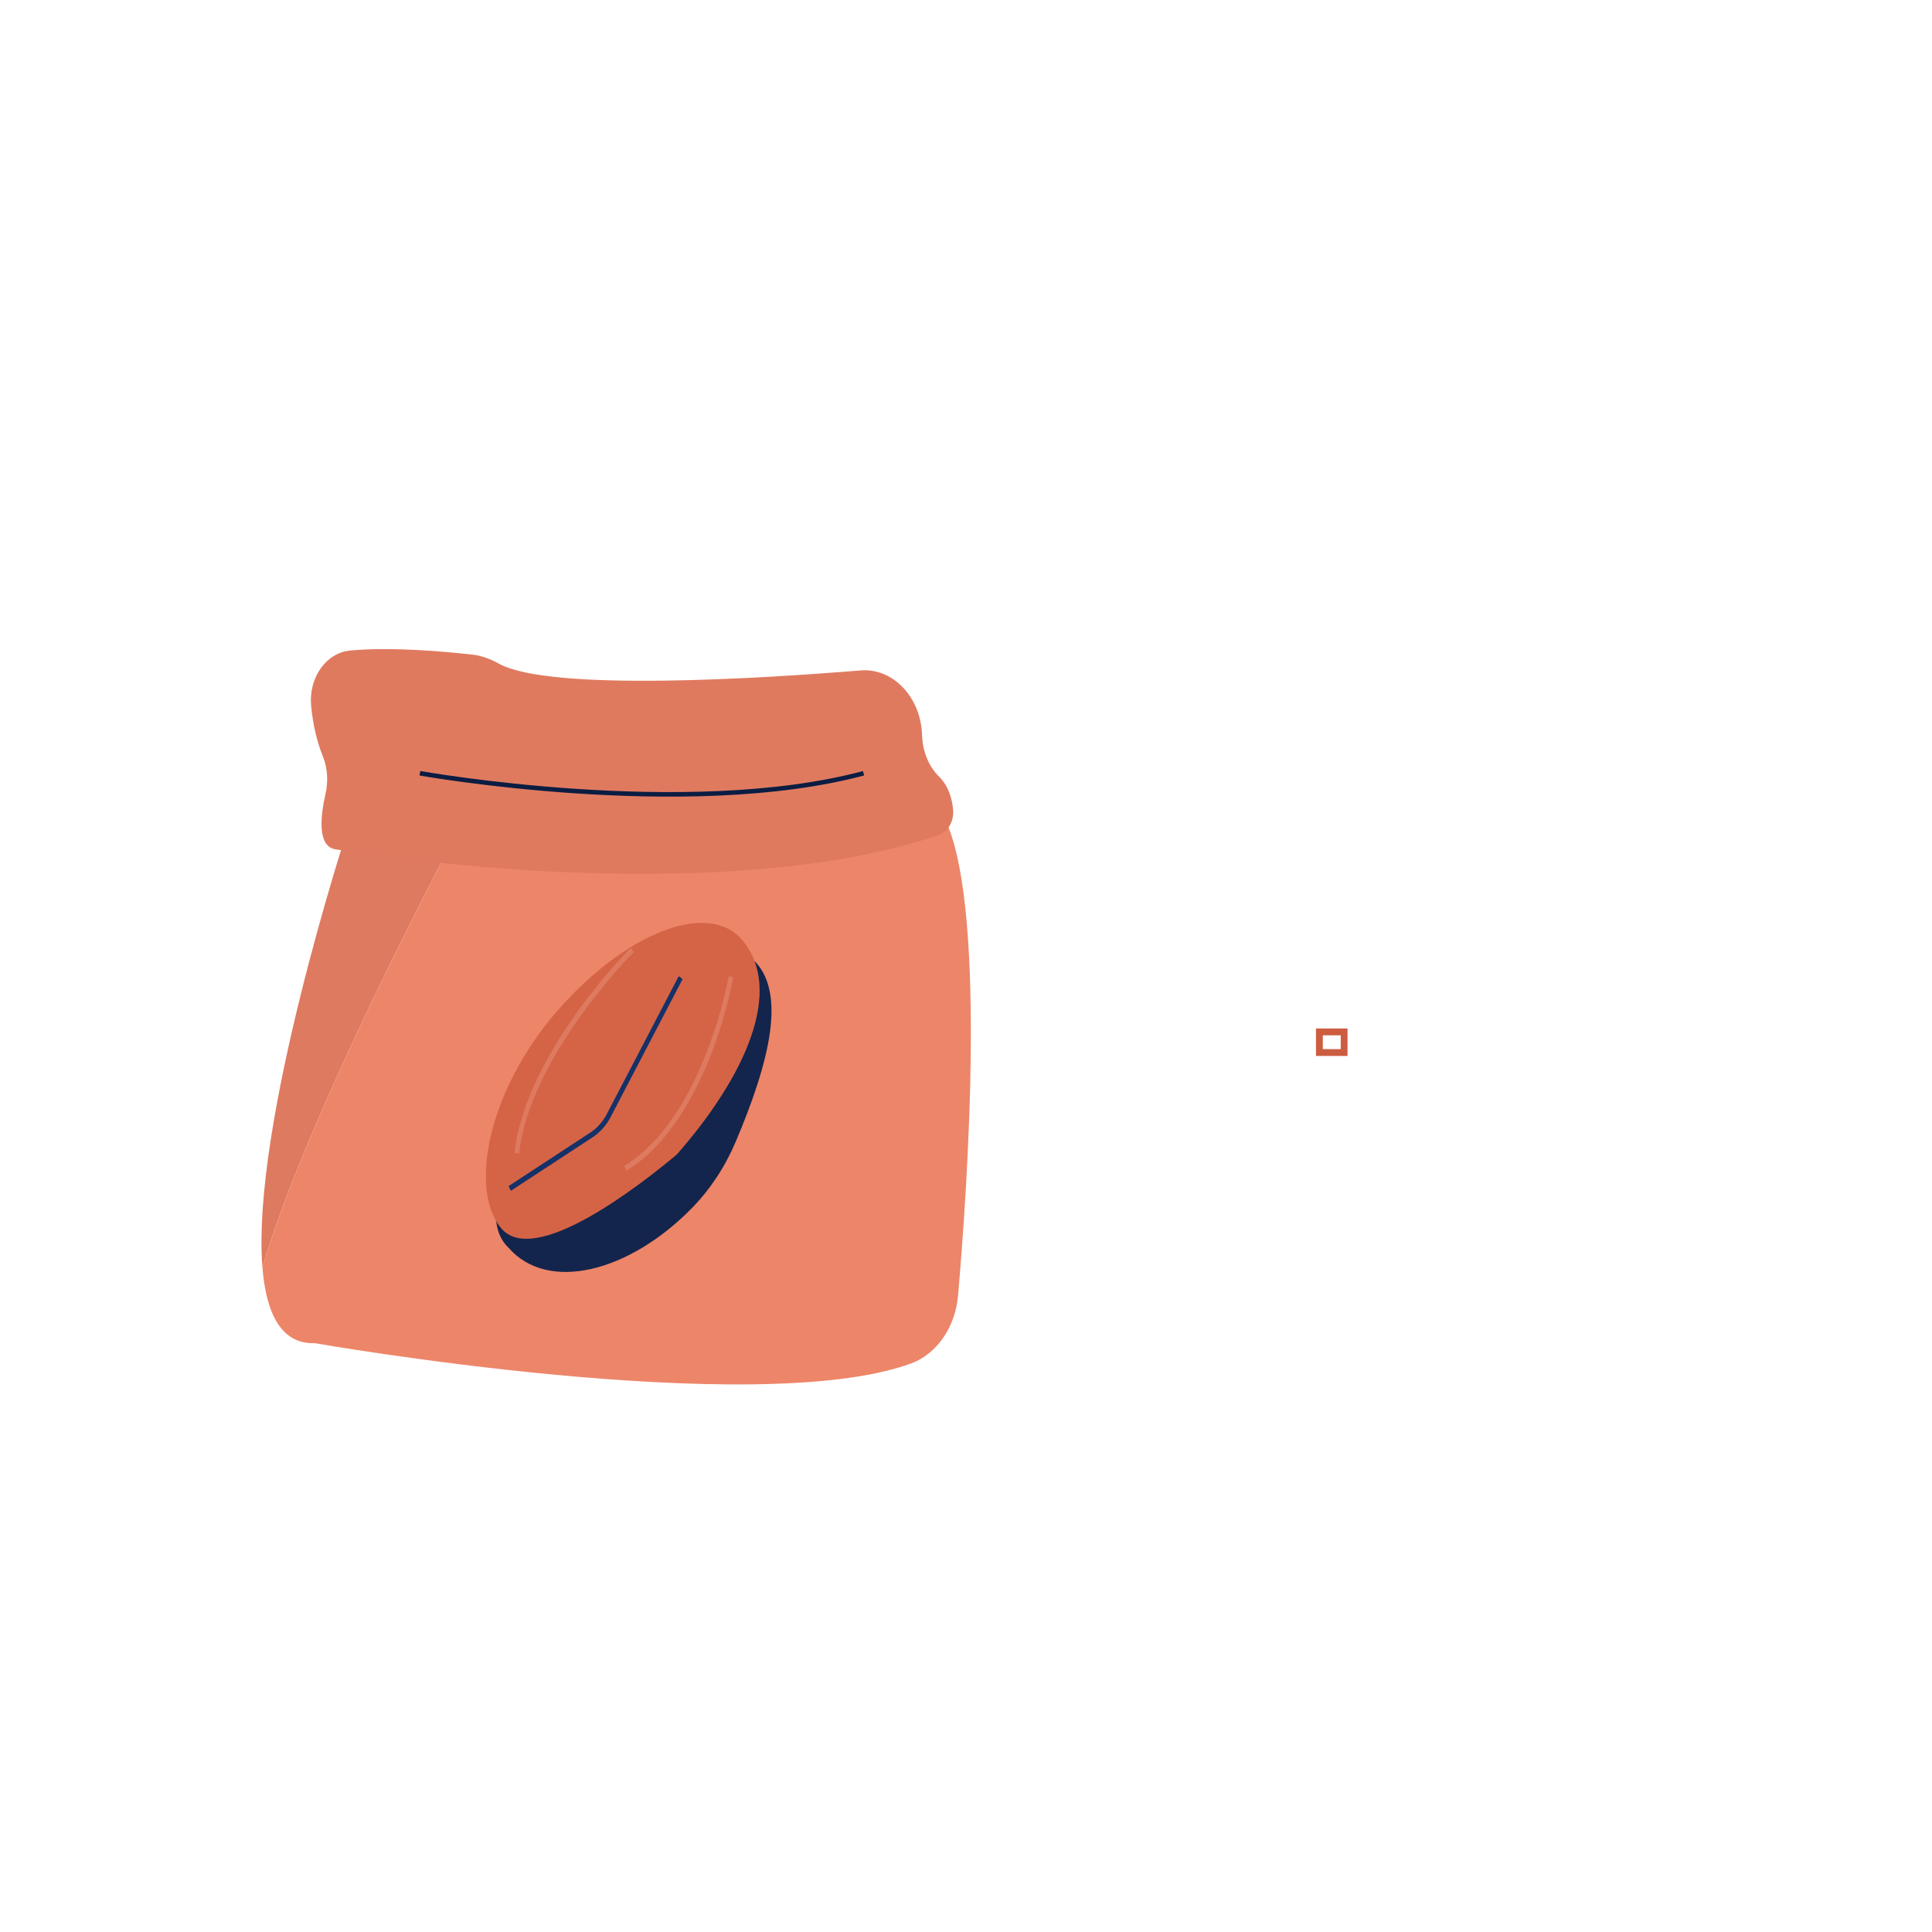 <svg id="SvgjsSvg1052" width="360" height="360" xmlns="http://www.w3.org/2000/svg" version="1.1" xmlns:xlink="http://www.w3.org/1999/xlink" xmlns:svgjs="http://svgjs.com/svgjs"><defs id="SvgjsDefs1053"></defs><g id="SvgjsG1054"><svg xmlns="http://www.w3.org/2000/svg" enable-background="new 0 0 850 850" viewBox="0 0 850 850" width="360" height="360"><path fill="#de7a60" d="M152.8,365.28c0,0-42.38,129.54-37.34,192.33c18.12-62.02,72.16-165.98,86.85-193.71L152.8,365.28z" class="colorde9960 svgShape"></path><path fill="#ed8569" d="M414.52,357.97l-212.21,5.93c-14.69,27.73-68.72,131.69-86.85,193.71c1.64,20.46,8.31,33.85,23.14,33.34
			c0,0,193.37,33.95,262.1,8.97c11.42-4.15,19.6-15.96,20.81-29.96C425.66,522.33,434.65,393.52,414.52,357.97z" class="colored9169 svgShape"></path><path fill="#e07a5f" d="M136.9,310.76c0.69,6.89,2.18,14.69,5.16,22.04c2.08,5.13,2.39,10.99,1.14,16.48
			c-2.14,9.43-3.75,23,4.28,24.36c0,0,163.62,28.1,265.35-6.19c4.14-1.39,6.92-6.03,6.5-11.07c-0.4-4.76-1.9-10.5-6.24-14.77
			c-4.52-4.45-7.15-11.01-7.41-17.95c-0.01-0.19-0.01-0.38-0.02-0.58c-0.69-16.63-12.97-29.28-27.08-28.12
			c-41.81,3.43-136.52,9.56-159.1-2.99c-3.66-2.03-7.52-3.49-11.55-3.95c-12.11-1.37-35.79-3.52-53.9-1.81
			C143.37,287.23,135.65,298.27,136.9,310.76z" class="colorea8057 svgShape"></path><path fill="none" stroke="#0b1d42" stroke-miterlimit="10" stroke-width="2" d="M184.74,340.2c0,0,117.11,20.9,195.18,0" class="colorStroke42210b svgStroke"></path><path fill="#13254c" d="M331.42,422.26c14.92,14.24,7.02,45.11-7.64,79.83c-4.7,11.13-11.23,21.07-19.19,29.23
				c-27.79,28.51-63.53,37.4-80.78,17.72c-16.95-16.17,7.67-55.41,32.31-91.22C280.76,422.01,314.47,406.09,331.42,422.26z" class="color4c1d13 svgShape"></path><path fill="#d56446" d="M326.56,413.58c18.41,21.93,1.54,59.79-28.78,94.34c-16.55,13.91-62.94,49.93-77.37,32.37
				c-14.42-17.56-5.19-61.42,25.13-95.96S311.97,396.2,326.56,413.58z" class="colord57346 svgShape"></path><path fill="#163168" d="M224.74,523.92l-0.99-2.09l36.05-23.61c2.93-1.92,5.4-4.71,7.15-8.06l31.65-60.68l1.73,1.25l-31.65,60.68
					c-1.93,3.71-4.66,6.79-7.89,8.9L224.74,523.92z" class="color682b16 svgShape"></path><path fill="#de7a60" d="M275.62 515.06l-.94-2.12c34.96-21.39 45.85-82.85 45.95-83.46l1.99.47c-.03.16-2.78 15.94-9.89 34.19C306.15 481.05 294.36 503.6 275.62 515.06zM228.37 507.55l-2.01-.31c2.51-22.88 16.29-46.2 27.42-61.74 12.01-16.77 23.6-28.34 23.72-28.45l1.31 1.83C278.35 419.34 233.06 464.78 228.37 507.55z" class="colorde9960 svgShape"></path><g></g><g></g><g></g><g><rect width="10.88" height="9.08" x="580.48" y="453.99" fill="none" stroke="#cc5d40" stroke-miterlimit="10" stroke-width="3" class="colorStrokecc4040 svgStroke"></rect></g></svg></g></svg>